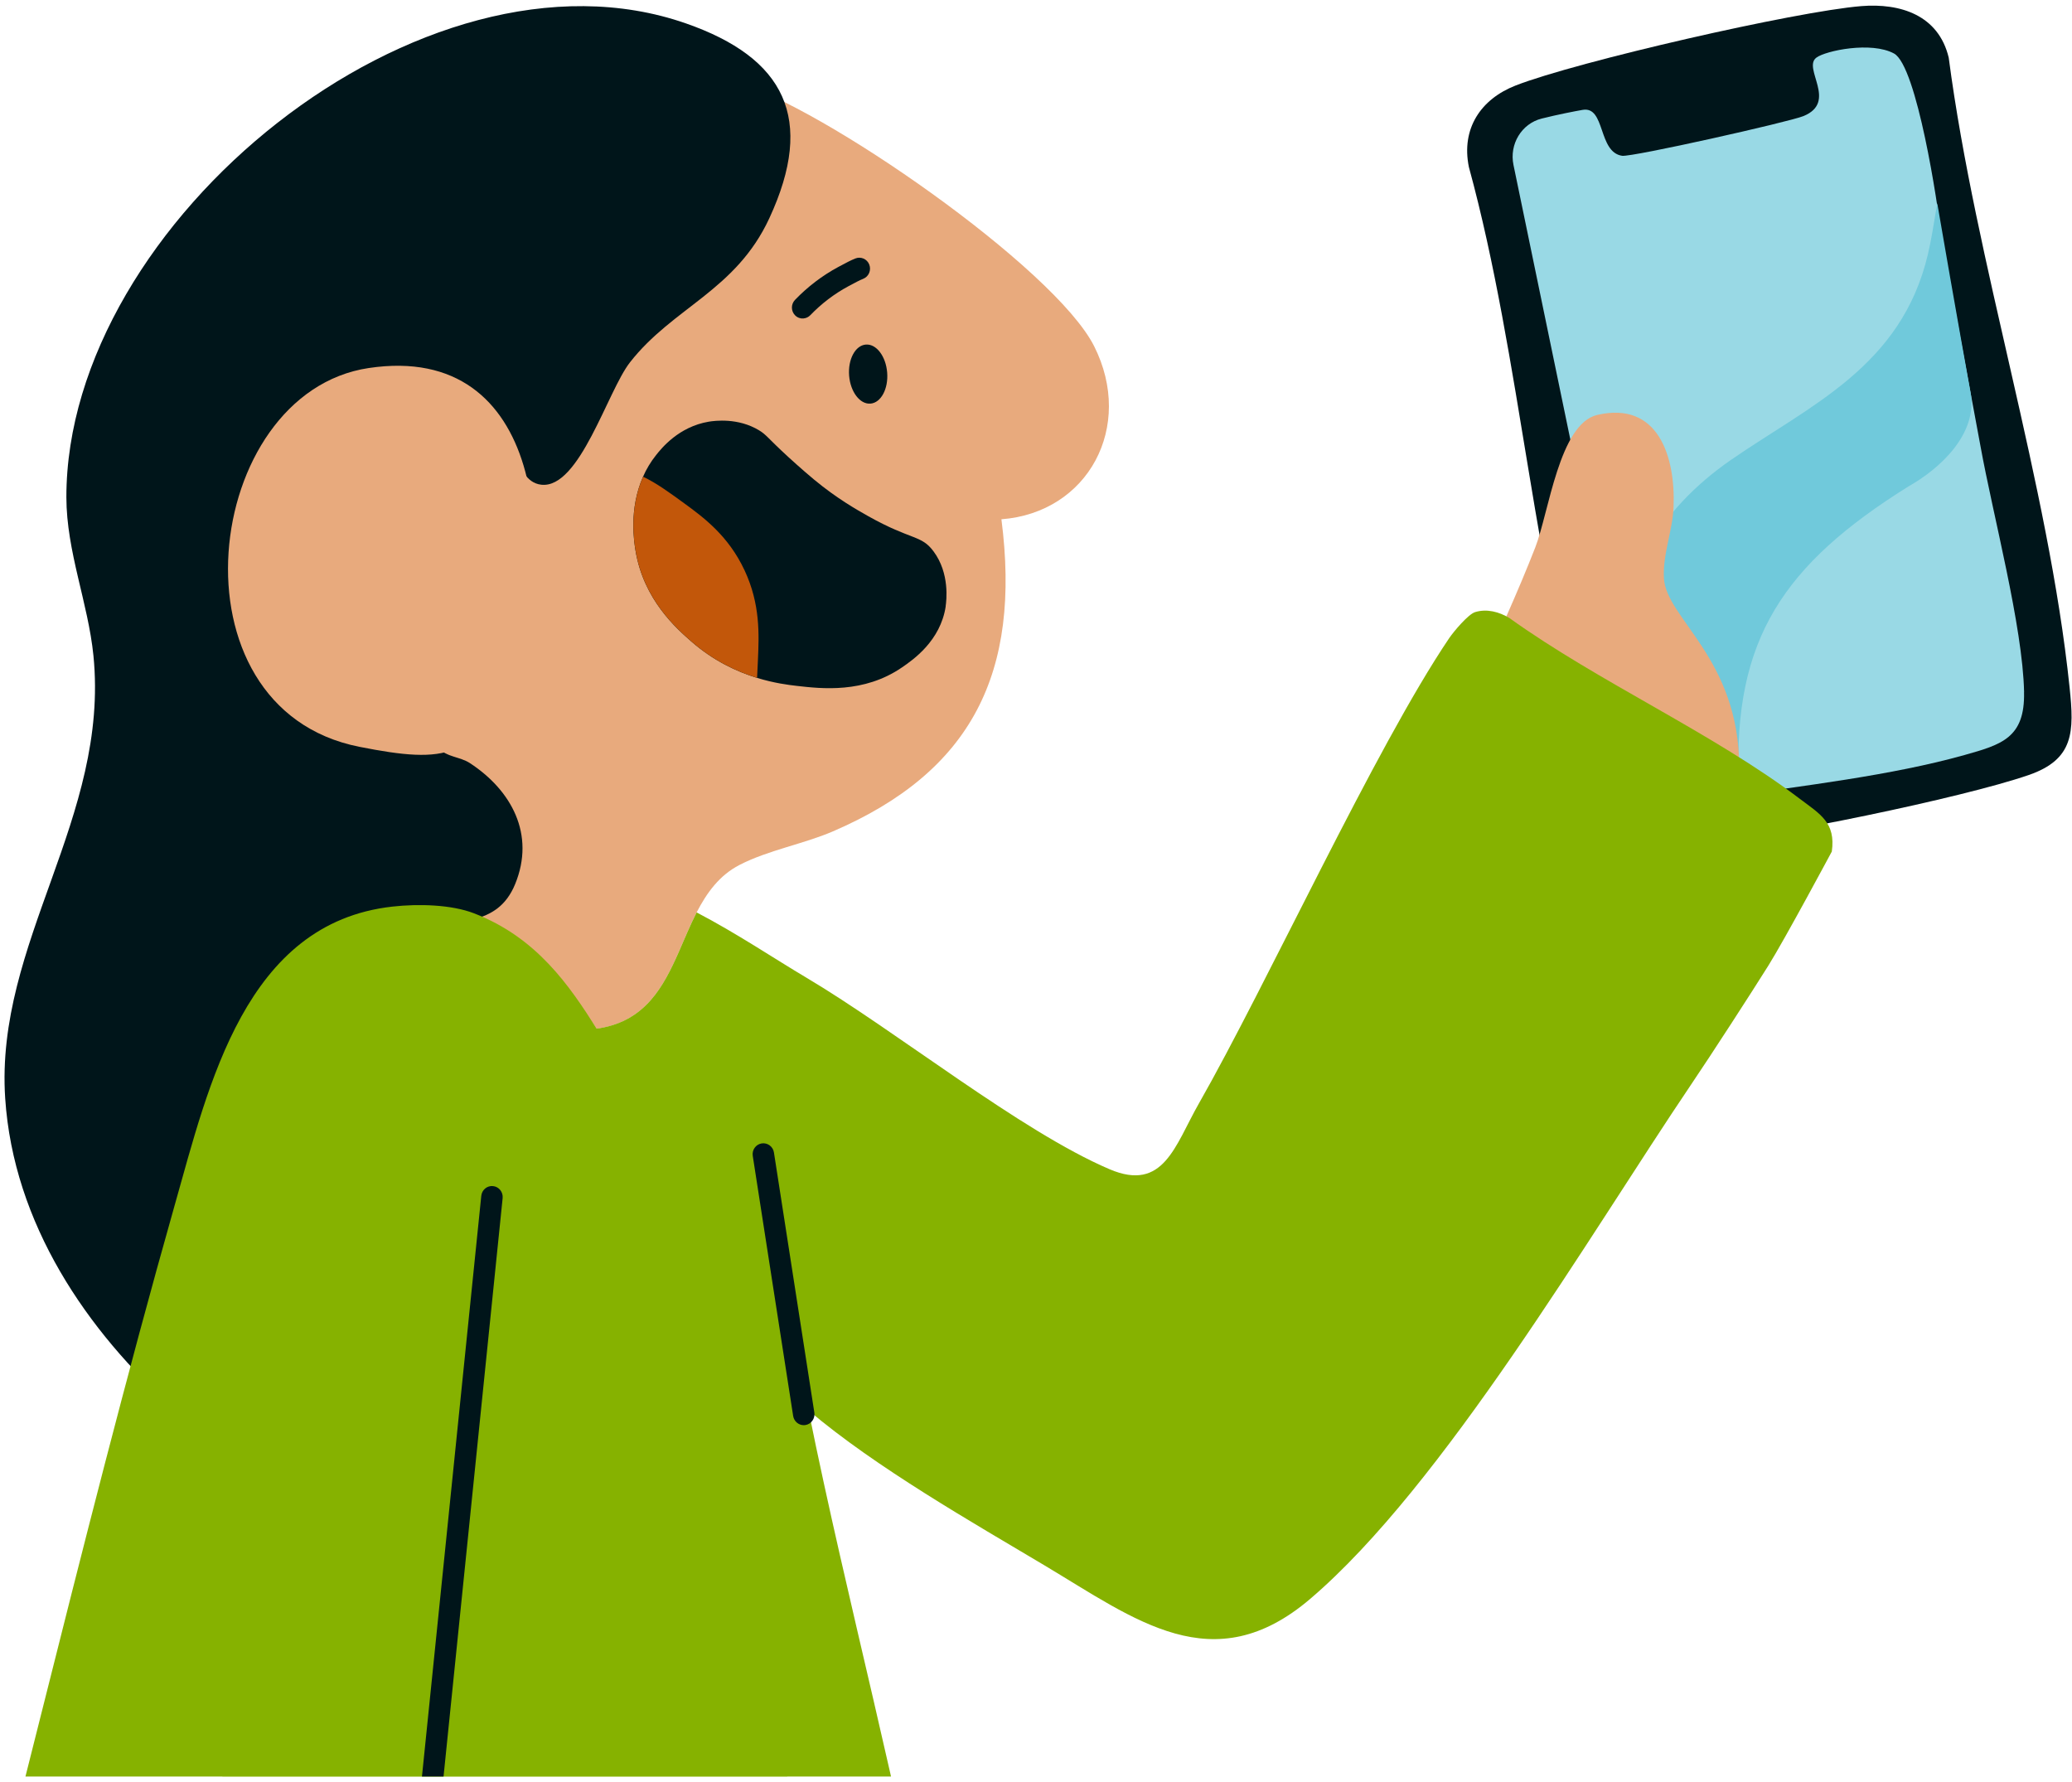 <svg width="200" height="172" viewBox="0 0 200 172" fill="none" xmlns="http://www.w3.org/2000/svg">
<g clip-path="url(#clip0_7555_2007)">
<g clip-path="url(#clip1_7555_2007)">
<path d="M25.67 168.47C36.771 166.842 57.346 168.791 68.894 170.191C72.549 170.634 76.808 170.212 78.178 174.07C79.99 179.177 80.93 189.973 81.708 195.776C82.809 203.978 83.422 212.282 84.535 220.497C92.168 276.765 100.917 332.992 107.457 389.354C107.031 391.951 105.855 393.533 103.421 394.444C101.104 395.308 73.207 395.962 65.289 397.455C64.204 397.657 63.687 398.834 62.665 399.378C59.237 401.199 11.49 401.743 5.786 400.563C1.705 399.715 0.29 395.494 0.025 391.715C6.246 324.204 14.487 256.814 20.352 189.273C20.828 183.787 20.538 177.697 21.299 172.295C21.689 169.546 23.129 168.837 25.666 168.466L25.67 168.47Z" fill="#C1DB70"/>
<path d="M179.975 33.002C187.761 27.79 191.271 34.525 187.649 41.74C190.604 41.331 193.001 42.959 193.104 46.109C193.249 50.605 187.318 56.597 185.029 60.464C180.766 67.659 179.33 75.334 173.639 81.984C171.913 84.004 163.929 91.152 161.789 91.987C161.093 92.257 160.679 92.392 159.901 92.371C157.198 92.299 146.089 85.096 143.85 82.92C142.331 81.444 140.891 80.167 142.025 77.835C149.086 66.748 161.164 31.792 171.822 25.85C177.504 22.679 180.749 27.36 179.975 33.002Z" fill="#E8AA7D"/>
<path d="M179.654 0.59C183.435 0.285 187.116 1.455 188.1 5.562C190.711 25.437 197.718 46.656 199.771 66.384C200.215 70.638 200.205 73.294 195.811 74.81C189.358 77.034 171.029 80.789 164.177 81.43C157.825 82.021 155.657 80.408 153.774 74.403C148.116 56.39 146.832 34.561 141.783 16.12C141.024 12.401 142.942 9.566 146.293 8.254C152.201 5.948 173.362 1.099 179.659 0.59H179.654Z" fill="#00151A"/>
<path d="M195.371 66.801C195.471 71.228 193.189 71.87 189.638 72.872C182.551 74.862 173.986 75.844 166.649 76.922L156.446 65.066L156.207 64.791L146.088 15.917C145.674 13.922 146.867 11.933 148.81 11.444C150.373 11.052 152.036 10.732 152.766 10.605C154.978 10.223 154.229 14.691 156.576 15.037C157.535 15.174 172.662 11.78 174.076 11.205C177.427 9.841 173.946 6.569 175.334 5.557C176.228 4.895 180.613 3.969 182.821 5.165C185.028 6.361 187.076 19.845 187.35 22.522L191.166 43.059C192.38 49.775 195.236 60.395 195.376 66.801H195.371Z" fill="#99D9E5"/>
<path d="M186.996 19.63C187.016 19.814 189.158 32.092 190.202 37.852C190.956 41.872 187.236 45.251 184.204 46.955C172.138 54.502 167.319 61.697 167.833 75.298L166.689 76.499C164.402 76.835 160.836 78.748 159.033 76.249C158.084 74.932 156.441 66.8 156.336 64.841C155.887 56.089 160.152 49.189 167.059 44.406C174.705 39.114 183.54 35.405 186.097 24.52C186.412 23.187 186.626 21.808 186.991 19.63H186.996Z" fill="#70C9DB"/>
<path d="M154.17 40.051C160.039 38.684 161.736 44.044 161.541 48.941C161.454 51.188 160.486 53.491 160.61 55.806C160.821 59.719 167.883 63.542 167.883 74.119C168.346 81.651 161.905 92.534 154.169 93.567C149.145 94.238 134.836 86.958 136.798 79.392C140.08 70.494 144.795 61.55 148.197 52.825C149.505 49.468 150.506 40.903 154.17 40.051Z" fill="#E8AA7D"/>
<path d="M96.662 50.121C98.57 64.936 93.815 74.466 80.4 80.244C77.561 81.467 74.146 82.057 71.385 83.483C69.444 84.482 68.223 86.165 67.238 88.075C66.609 89.302 66.071 90.622 65.504 91.917C64.01 95.303 62.275 98.478 57.95 99.238C57.826 99.259 57.706 99.28 57.586 99.292C54.97 95.164 45.065 88.556 45.016 88.286C44.453 84.916 44.42 81.29 44.519 78.177C30.38 69.41 25.889 53.17 27.139 37.014C28.865 14.765 50.736 2.303 71.025 7.929C79.225 10.198 101.795 25.847 105.611 33.413C109.518 41.172 105.04 49.484 96.662 50.121Z" fill="#E8AA7D"/>
<path d="M49.573 44.288C48.948 43.732 39.954 69.696 42.28 72.18C43.137 73.095 44.395 73.028 45.351 73.652C49.37 76.279 51.688 80.534 49.726 85.329C47.971 89.614 43.956 88.593 40.239 89.922C30.322 93.472 24.577 107.908 21.597 117.392C19.66 123.561 18.617 129.912 16.978 136.145C8.336 128.466 1.3 118.062 0.501 106.01C-0.493 90.972 10.579 78.957 9.019 63.286C8.51 58.192 6.415 53.254 6.407 47.999C6.382 21.432 40.848 -6.583 66.203 2.256C75.752 5.584 78.728 11.433 74.254 21.077C71.004 28.073 64.974 29.646 60.806 34.977C58.625 37.769 55.947 47.194 52.251 46.785C50.686 46.612 50.314 44.95 49.569 44.288H49.573Z" fill="#00151A"/>
<path d="M170.691 93.202C169.096 95.755 165.178 101.809 163.22 104.702C153.411 119.234 139.298 143.383 126.467 154.326C117.101 162.309 109.622 156.342 100.764 151.058C93.976 147.009 84.519 141.633 78.045 136.129C81.812 154.79 86.981 173.585 90.239 192.162C90.996 194.962 88.84 196.569 86.48 197.307L39.366 200.904C38.683 207.01 37.93 213.104 37.061 219.172C36.556 222.711 36.477 226.957 31.899 226.78C26.461 226.569 17.802 224.478 12.152 223.402C9.093 222.824 -8.224 219.67 -9.23 218.03C-9.524 217.553 -9.487 217.064 -9.35 216.549C-0.017 183.302 7.471 149.476 16.879 116.262C20.165 104.678 23.679 89.096 37.872 87.506C40.434 87.219 43.575 87.316 45.748 88.151C51.816 90.487 54.974 95.156 57.59 99.284C57.71 99.272 57.83 99.251 57.954 99.23C62.284 98.47 64.014 95.291 65.508 91.909C66.075 90.618 66.613 89.298 67.242 88.067C71.125 90.091 74.833 92.588 77.838 94.367C86.53 99.525 98.488 109.173 107.101 112.855C112.32 115.082 113.417 110.557 115.702 106.546C122.274 95.029 132.71 72.217 139.883 61.594C140.33 60.941 141.721 59.283 142.387 59.081C143.521 58.731 144.718 59.06 145.703 59.659C154.378 65.879 165.317 70.728 173.732 77.105C175.677 78.576 177.213 79.386 176.816 82.191C176.816 82.191 172.286 90.649 170.691 93.202Z" fill="#86B200"/>
<path d="M35.604 35.521C52.578 32.987 53.89 53.288 49.267 65.083C46.047 73.307 43.099 73.741 34.697 72.084C15.902 68.377 19.499 37.925 35.6 35.521H35.604Z" fill="#E8AA7D"/>
<path d="M91.286 58.518C90.781 61.87 88.111 63.7 87.072 64.413C83.385 66.948 79.291 66.475 76.899 66.201C76.096 66.109 74.722 65.936 73.074 65.43C71.162 64.843 68.881 63.802 66.721 61.908C65.314 60.677 62.127 57.889 61.344 53.154C61.212 52.365 60.678 49.143 62.069 46.014C62.379 45.301 62.793 44.597 63.331 43.922C63.861 43.256 65.52 41.185 68.418 40.7C68.989 40.608 71.241 40.304 73.269 41.535C74.01 41.987 74.039 42.223 76.075 44.095C76.075 44.095 77.412 45.322 78.587 46.297C80.76 48.102 82.722 49.211 83.794 49.814C88.02 52.184 88.91 51.606 90.106 53.213C91.692 55.334 91.356 57.986 91.278 58.518H91.286Z" fill="#00151A"/>
<path d="M73.157 63.759C73.132 64.371 73.107 64.923 73.078 65.429C71.166 64.843 68.885 63.801 66.725 61.908C65.318 60.676 62.131 57.889 61.348 53.153C61.216 52.365 60.682 49.143 62.073 46.014C63.343 46.608 64.705 47.603 66.025 48.565C67.9 49.936 70.301 51.69 71.874 55.059C73.397 58.328 73.269 61.233 73.157 63.755V63.759Z" fill="#C2570A"/>
<path d="M84.025 38.957C85.039 38.873 85.76 37.529 85.634 35.955C85.508 34.381 84.584 33.173 83.57 33.258C82.557 33.342 81.837 34.686 81.962 36.26C82.088 37.833 83.012 39.041 84.025 38.957Z" fill="#00151A"/>
<path d="M77.561 30.739C77.271 30.765 76.973 30.663 76.75 30.44C76.34 30.031 76.336 29.365 76.737 28.947C77.966 27.669 79.374 26.598 80.918 25.767C81.7 25.346 82.122 25.126 82.561 24.949C83.091 24.734 83.695 24.996 83.906 25.535C84.117 26.075 83.861 26.691 83.331 26.906C82.975 27.049 82.598 27.248 81.886 27.631C80.533 28.361 79.295 29.301 78.215 30.423C78.033 30.613 77.801 30.714 77.561 30.735V30.739Z" fill="#00151A"/>
<path d="M77.582 137.559C77.081 137.559 76.642 137.188 76.559 136.669L72.66 111.569C72.569 110.995 72.958 110.451 73.521 110.363C74.084 110.274 74.618 110.666 74.705 111.24L78.604 136.34C78.695 136.913 78.306 137.457 77.743 137.546C77.689 137.554 77.635 137.559 77.582 137.559Z" fill="#00151A"/>
<path d="M38.754 202.059C38.716 202.059 38.683 202.059 38.646 202.055C38.079 201.996 37.665 201.477 37.723 200.896L46.456 115.423C46.514 114.845 47.023 114.42 47.594 114.483C48.161 114.542 48.575 115.061 48.517 115.642L39.784 201.115C39.73 201.659 39.279 202.059 38.754 202.059Z" fill="#00151A"/>
</g>
</g>
<defs>
<clipPath id="clip0_7555_2007">
<rect width="200" height="171.296" fill="white" transform="translate(0 0.176)"/>
</clipPath>
<clipPath id="clip1_7555_2007">
<rect width="237.963" height="451.481" fill="white" transform="translate(-37.963 0.269)"/>
</clipPath>
</defs>
</svg>
